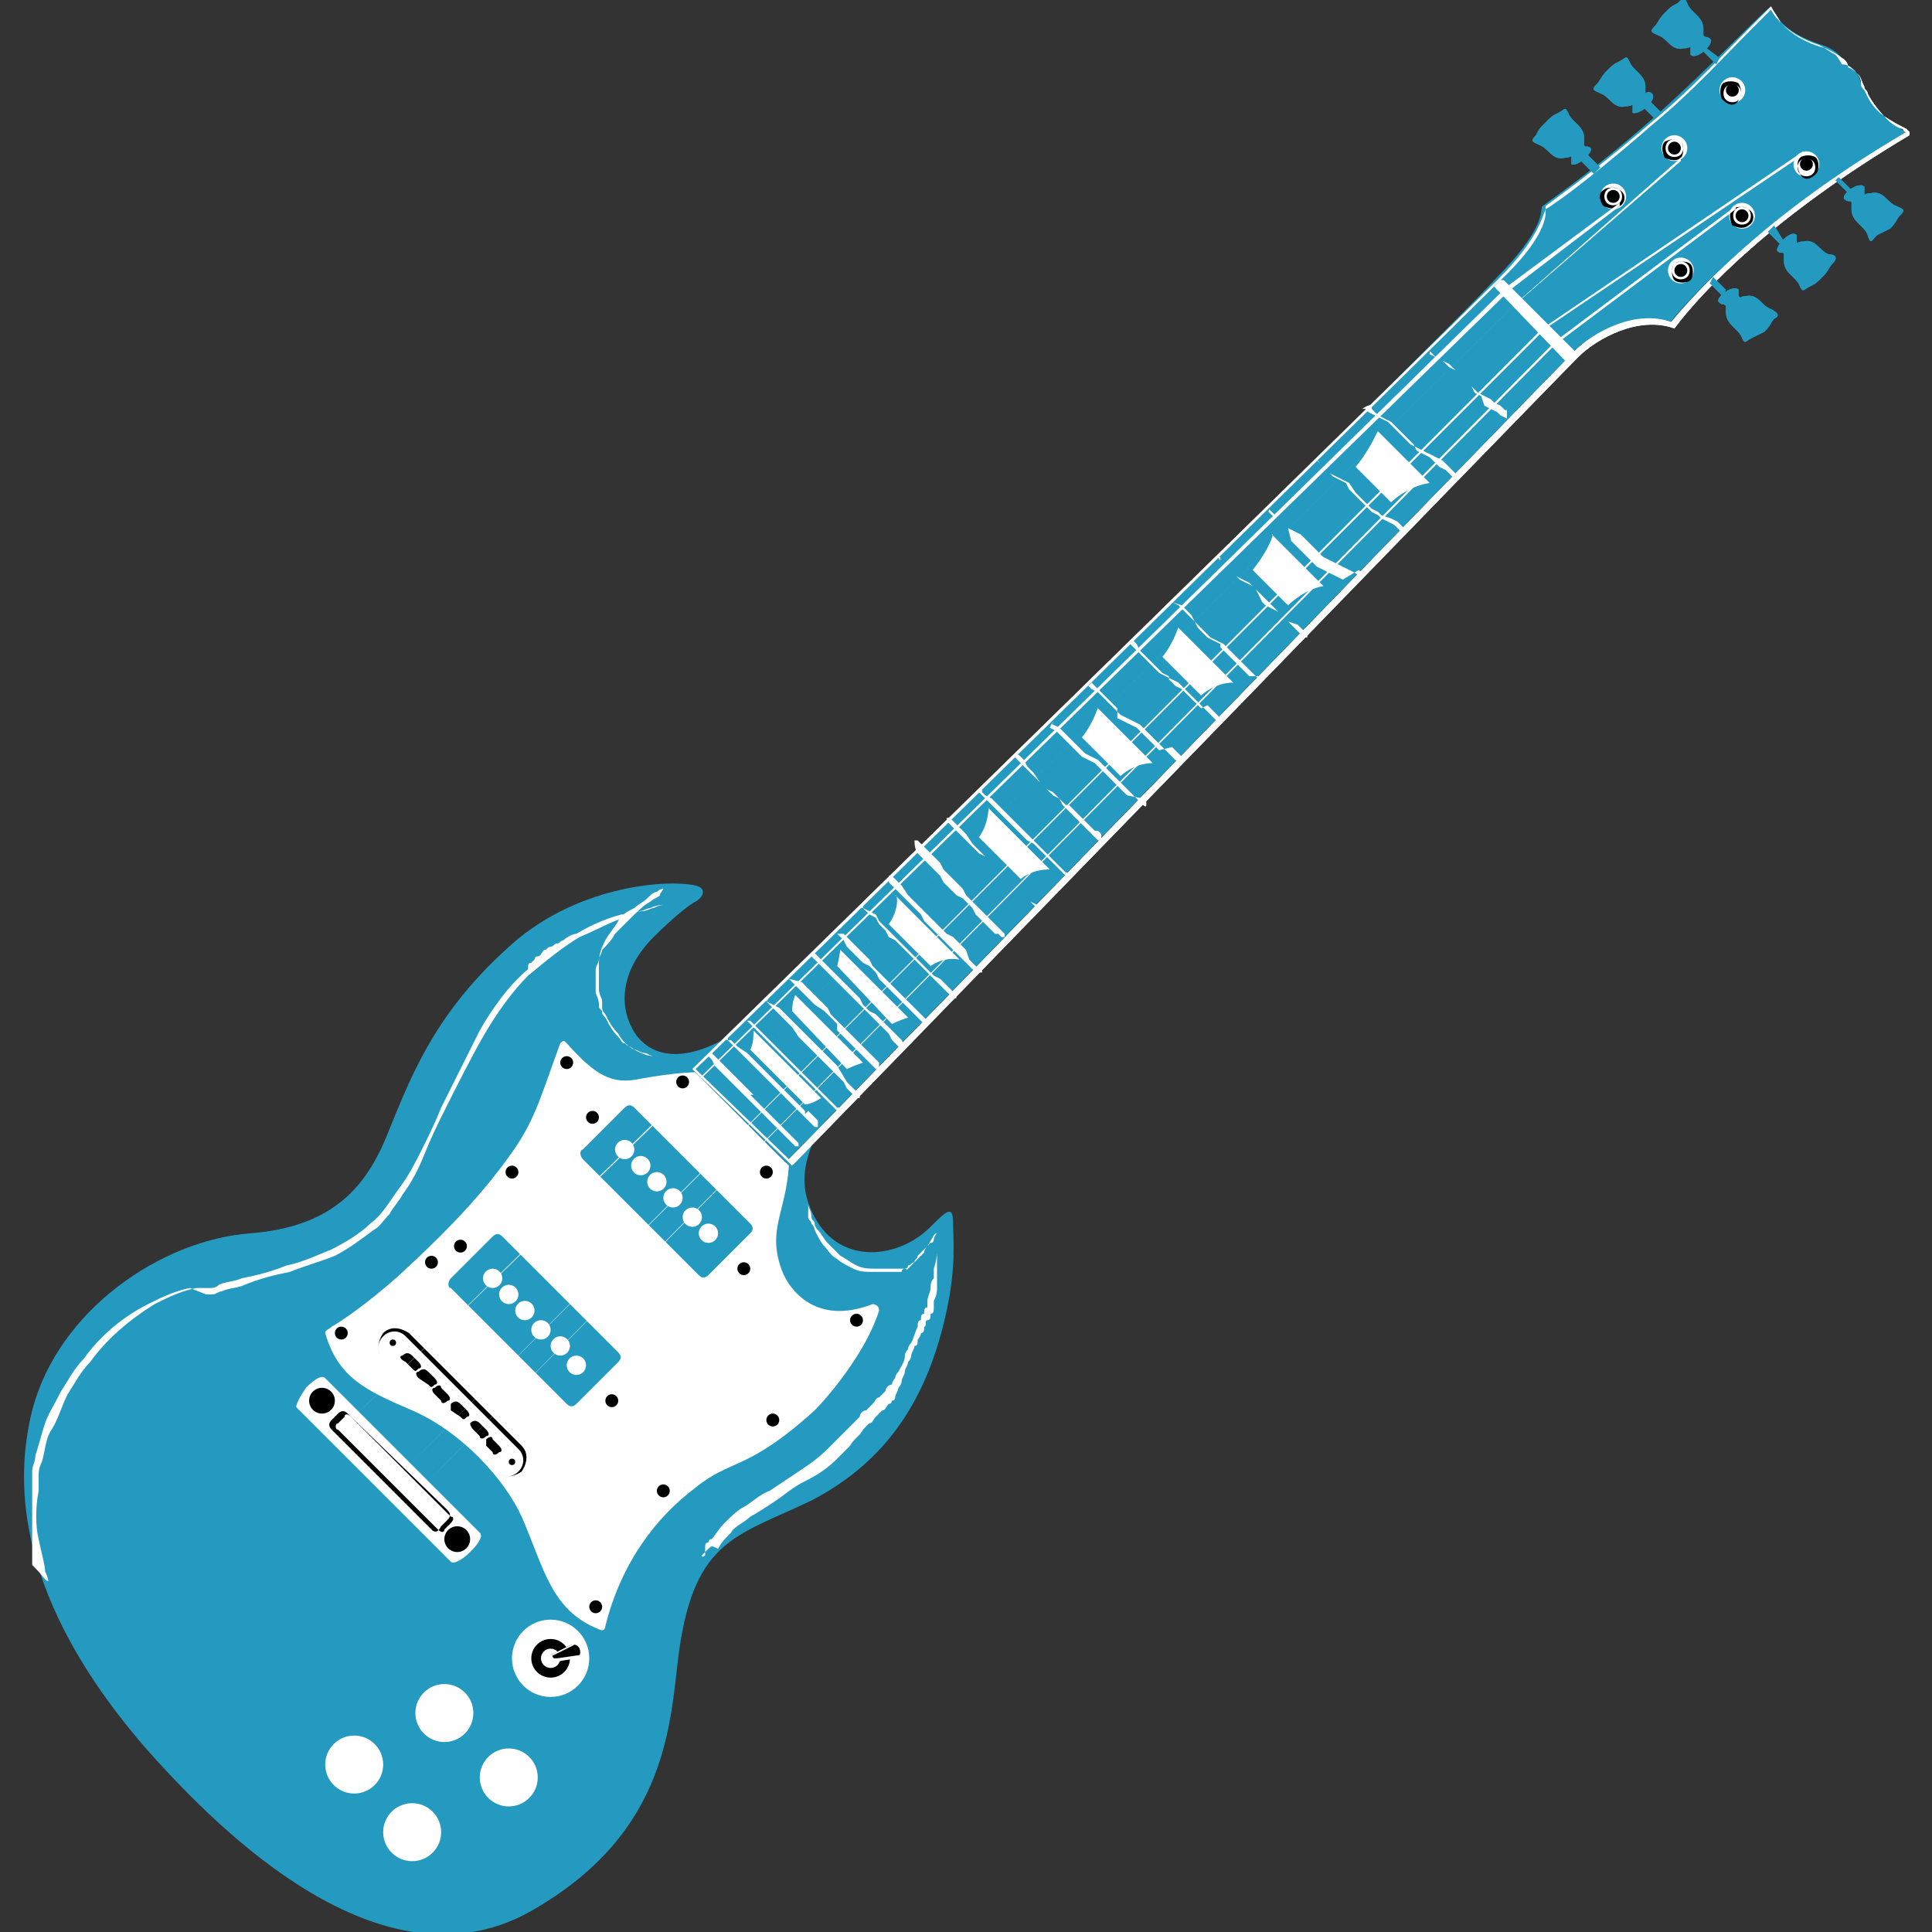 <svg enable-background="new 0 0 60 60" height="60" viewBox="0 0 60 60" width="60" xmlns="http://www.w3.org/2000/svg"><rect x="0" y="0" width="60" height="60" fill="#333333" stroke="none"/><path d="m22.6 32.2s-1.8 1.2-2.8 0c-.6-.8-.6-2 .5-3.1.6-.6 1.1-1 1.3-1.1s.4-.4 0-.5c-.9-.2-3.8 0-5.9 2-2.3 2.1-3 4.1-3.7 5.8s-1.8 2.8-4.2 3c-2.8.2-6 2.4-6.8 5.5-1 4 1.1 7.8 3.8 10.8 2 2.2 7 7.3 11.6 4.8 4.5-2.5 4.4-6.1 4.7-8.2.5-3.4 1.8-3.5 4.1-4.6 2.3-1.2 3.6-3.1 4.2-5.9.3-1.4.2-2.2.2-2.7 0-.6-.2-.4-.7.1-1 1-2.8 1.2-3.6-.3-.6-1.1-.2-1.9 0-2.5z" fill="#249ac1"/><path d="m10.1 41.4c.4 1.4 1.3 1.8 2.7 2.4 1.6.7 2.9 2.2 3.4 3.3.7 1.6.9 2.9 2.4 3.5.2.1.2-.1.2-.1.5-2 1.6-3.4 2.8-4.3 1.1-.9 1.6-.5 3.7-2.4.4-.4 1.6-1.8 2-3.1 0-.2-.2-.2-.2-.2-1.8.7-2.6-.5-2.8-1-.5-1.3.1-1.8.2-3.3-1.3-1.3-2.9-2.9-2.9-2.9s-.6 0-1.7.2c-.9.2-1.4-.1-2.3-1.1-.1-.1-.1-.1-.2 0-.7 1.9-.8 2.5-1.8 3.8-.9 1.2-2 2.3-3.2 3.4-1 .9-1.9 1.5-2.1 1.6-.1.1-.2.1-.2.2zm19-3.1c-.1.1-.1.2-.1.2s0 .1-.1.1c0 0-.1.1-.1.1s-.1.1-.1.2c-.1.1-.1.1-.2.2s-.1.1-.2.2c0 0 0 0-.1.1s0 0-.1 0c0 0-.1 0-.1.1h-.1s0 0-.1 0c0 0 0 0-.1 0h-.1-.1-.1c-.1 0-.2 0-.3 0-.2 0-.4 0-.6-.1s-.4-.2-.5-.3c-.2-.1-.3-.3-.4-.4s-.2-.3-.3-.5c0-.1-.1-.2-.1-.2 0-.1-.1-.1-.1-.2v-.1-.1c0-.1 0-.1 0-.2s0-.1 0-.2v-.1s0 0 0-.1 0 0 0 0v-.1-.1s0 0 0 .1v.1s0 0 0 .1v.1.2c0 .1.1.2.1.4 0 .1.1.1.1.2s.1.2.1.2c.1.1.2.3.3.4l.4.4c.2.1.3.2.5.3s.4.1.6.1h.5.1.1.1.1s.1 0 .1-.1c.1 0 .1-.1.2-.1 0-.1.1-.1.1-.2 0 0 .1-.1.1-.1s.1-.1.1-.1.1-.1.1-.1c.2-.3.2-.4.3-.4zm-7.3 10s0 0 .1-.1c0 0 0 0 0-.1 0 0 0 0 0-.1 0 0 0-.1.1-.1 0 0 0-.1.1-.1.1-.1.2-.3.4-.5s.4-.4.6-.5.5-.4.8-.5c.3-.2.6-.4.9-.6s.6-.4.9-.7l.4-.4c.1-.1.3-.3.4-.4l.1-.1.1-.1c0-.1.1-.2.2-.2l.1-.1.1-.1c.1-.1.1-.2.2-.2 0 0 .1-.1.1-.1s.1-.1.1-.1c0-.1.1-.2.2-.2 0-.1.1-.2.1-.2 0-.1.1-.2.1-.2.1-.2.2-.3.2-.5 0-.1.1-.2.1-.2 0-.1.1-.2.1-.2.1-.2.1-.3.2-.5 0-.1 0-.2.1-.2 0-.1 0-.2.1-.2 0-.1 0-.2.1-.2 0-.1 0-.1 0-.2s.1-.3.1-.4 0-.2.1-.3c0-.1 0-.2 0-.3.1-.3.1-.5.1-.5s0 0 0 .1v.4.3.3c0 .1 0 .2-.1.4v.2c0 .1 0 .2-.1.2 0 .1 0 .2-.1.2s0 .2-.1.2c0 .1 0 .2-.1.2 0 .1-.1.2-.1.2 0 .1 0 .2-.1.2 0 .1-.1.2-.1.3s-.1.2-.1.2c0 .1-.1.2-.1.3s-.1.2-.1.3-.1.2-.1.2c0 .1-.1.2-.1.3 0 0 0 .1-.1.1 0 0 0 .1-.1.1-.1.1-.1.2-.2.2l-.1.1-.1.1c-.1.1-.1.2-.2.2l-.1.1-.1.1c-.1.2-.3.3-.4.5-.1.1-.3.3-.4.4-.3.3-.6.5-1 .7s-.6.4-.9.6-.6.4-.8.5c-.2.2-.5.3-.6.5-.2.2-.3.3-.4.5-.2-.1-.2-.1-.3 0 0 0 0 0-.1.1v.1s-.1.1-.1 0zm-1.3-20.5c-.1.1-.2.1-.3.2-.2.1-.4.3-.7.6-.1.1-.3.3-.4.4-.1.2-.3.4-.4.5 0 .1-.1.2-.1.3s-.1.2-.1.3v.7c0 .1.1.2.1.4 0 .1 0 .1.1.2 0 .1 0 .1.1.2.1.2.2.4.4.6.1.1.1.2.2.2.1.1.2.1.3.2.1 0 .2.1.3.1s.2.1.3.1c.2.1.3.1.5.1h.4.1.1.1s0 0-.1 0h-.1s-.1 0-.1 0c-.1 0-.2 0-.4 0s-.3 0-.5-.1c-.2 0-.4-.1-.6-.2s-.4-.3-.5-.5c-.2-.2-.3-.4-.4-.6 0 0-.1-.1-.1-.2v-.1s0 0 0-.1-.1-.2-.1-.4c0-.3 0-.5 0-.8s.1-.5.2-.7.3-.4.4-.6.3-.3.5-.4c.1-.1.3-.2.4-.3s.2-.2.3-.2c.1-.1.2-.1.2-.1-.1.2-.1.1-.1.2zm-19 21.3s0-.1-.1-.3c0-.2-.1-.5-.2-1-.1-.4-.1-1 0-1.5 0-.1 0-.2 0-.2 0-.1 0-.2 0-.2 0-.2 0-.3.1-.5.1-.3.1-.7.3-1s.3-.7.5-1.1c.2-.3.4-.7.7-1 .5-.7 1.2-1.3 2-1.8.4-.2.8-.4 1.3-.5h.2.2c.1 0 .2 0 .3-.1.2-.1.5-.1.7-.2.5-.1.9-.2 1.4-.4.5-.1.9-.3 1.4-.5.4-.2.9-.5 1.2-.8.4-.3.6-.7.9-1.1s.5-.8.7-1.2.4-.8.6-1.3l1.2-2.4c.4-.7.9-1.4 1.5-1.9v-.1s0-.1.1-.1c0 0 0 0 .1-.1 0 0 0-.1.1-.1s.1-.1.2-.2c.1 0 .1-.1.2-.1s.1-.1.2-.1.1-.1.2-.1c.1-.1.3-.2.4-.2.5-.3 1-.5 1.4-.6.2 0 .4-.1.5-.1.2 0 .3-.1.4-.1.2-.1.4-.1.4-.1s-.1 0-.3.1c-.1 0-.2.1-.4.1s-.4.1-.5.2c-.4.1-.9.4-1.4.6-.5.3-1 .7-1.6 1.2-.5.5-1 1.2-1.4 1.9s-.8 1.5-1.2 2.3c-.2.4-.4.8-.6 1.3s-.4.9-.7 1.3c-.1.2-.3.4-.4.6-.2.2-.3.4-.5.5-.4.3-.8.6-1.2.8-.5.2-.9.3-1.4.5-.5.1-.9.2-1.4.4-.2.1-.5.1-.7.2-.1 0-.2.1-.3.1h-.2l-.5-.2c-.5.1-.9.3-1.3.5-.8.4-1.5 1-2 1.7-.3.3-.5.7-.7 1-.2.4-.4.7-.5 1s-.2.7-.3 1c0 .2-.1.3-.1.5v.2.2 1.5.3.3.2.1.1c.4.4.4.5.5.5z" fill="#fff"/><path d="m14 39.7 1.3-1.3c.1-.1.2-.1.3 0l3.6 3.6c.1.1.1.2 0 .3l-1.3 1.3c-.1.1-.2.1-.3 0l-3.6-3.6c-.1 0-.1-.2 0-.3zm0 0 1.3-1.3c.1-.1.2-.1.3 0l3.6 3.6c.1.1.1.2 0 .3l-1.3 1.3c-.1.1-.2.1-.3 0l-3.6-3.6c-.1 0-.1-.2 0-.3zm0 0 1.3-1.3c.1-.1.2-.1.3 0l3.6 3.6c.1.1.1.2 0 .3l-1.3 1.3c-.1.1-.2.1-.3 0l-3.6-3.6c-.1 0-.1-.2 0-.3zm0 0 1.3-1.3c.1-.1.2-.1.3 0l3.6 3.6c.1.1.1.2 0 .3l-1.3 1.3c-.1.1-.2.1-.3 0l-3.6-3.6c-.1 0-.1-.2 0-.3z" fill="#249ac1"/><g fill="#fff"><circle cx="15.3" cy="39.7" r=".3"/><circle cx="15.8" cy="40.2" r=".3"/><circle cx="16.3" cy="40.7" r=".3"/><circle cx="16.8" cy="41.3" r=".3"/><circle cx="17.4" cy="41.8" r=".3"/><circle cx="17.9" cy="42.4" r=".3"/></g><path d="m18.1 35.7 1.3-1.3c.1-.1.2-.1.3 0l3.6 3.6c.1.1.1.2 0 .3l-1.3 1.3c-.1.1-.2.1-.3 0l-3.6-3.6c-.1-.1-.1-.3 0-.3zm0 0 1.3-1.3c.1-.1.2-.1.3 0l3.6 3.6c.1.1.1.2 0 .3l-1.3 1.3c-.1.1-.2.1-.3 0l-3.6-3.6c-.1-.1-.1-.3 0-.3zm0 0 1.3-1.3c.1-.1.2-.1.3 0l3.6 3.6c.1.1.1.2 0 .3l-1.3 1.3c-.1.1-.2.1-.3 0l-3.6-3.6c-.1-.1-.1-.3 0-.3zm0 0 1.3-1.3c.1-.1.2-.1.3 0l3.6 3.6c.1.1.1.2 0 .3l-1.3 1.3c-.1.1-.2.1-.3 0l-3.6-3.6c-.1-.1-.1-.3 0-.3z" fill="#249ac1"/><g fill="#fff"><circle cx="19.4" cy="35.7" r=".3"/><circle cx="19.9" cy="36.2" r=".3"/><circle cx="20.4" cy="36.7" r=".3"/><circle cx="20.9" cy="37.2" r=".3"/><circle cx="21.5" cy="37.8" r=".3"/><circle cx="22" cy="38.3" r=".3"/><path d="m9.5 43.1c.3-.3.5-.4.6-.3l4.8 4.8c.1.1 0 .3-.3.6-.2.2-.5.4-.6.3l-4.8-4.8c0-.1.1-.3.3-.6z"/></g><path d="m15.4 45.7-3.5-3.5c-.2-.2-.2-.5 0-.8.2-.2.5-.2.8 0l3.5 3.5c.2.2.2.5 0 .8-.3.2-.6.2-.8 0zm-2.8-4.2c-.2-.2-.5-.2-.7 0s-.2.5 0 .7l3.5 3.5c.2.2.5.2.7 0s.2-.5 0-.7c0 0-3.5-3.5-3.5-3.5z"/><g fill="#fff"><circle cx="11" cy="54.8" r=".9"/><circle cx="13.8" cy="53.2" r=".9"/><circle cx="15.8" cy="55.2" r=".9"/><circle cx="12.8" cy="56.9" r=".9"/><circle cx="17.1" cy="51.5" r="1.2"/></g><circle cx="17.1" cy="51.5" r=".6"/><circle cx="17.1" cy="51.5" fill="#fff" r=".3"/><path d="m17.1 51.4.6-.3s.2-.1.3.1c.1.3-.2.3-.2.3l-.6.1h-.1c-.1-.1 0-.2 0-.2z"/><path d="m17 51.6c-.1-.1 0-.2.1-.2l.6-.3s.2-.1.3 0c0 0 0 .1.1.1v.2c-.1.1-.2.1-.2.1l-.6.1c-.1 0-.2.1-.3 0zm1-.5c-.1-.1-.2 0-.2 0l-.6.3s-.1 0 0 .1h.1l.7-.1s.1 0 .2-.1c-.2 0-.2-.1-.2-.2z" fill="#fff"/><path d="m12.5 42.1c.1-.1.2-.1.3 0l.2.2c.1.1.1.2 0 .2-.1.1-.1.1-.2 0l-.2-.2c-.2-.1-.2-.2-.1-.2zm.5.5c.1-.1.2-.1.3 0l.2.2c.1.1.1.2 0 .2-.1.1-.1.1-.2 0l-.3-.2c-.1-.1-.1-.2 0-.2zm.5.5c.1-.1.2-.1.2 0l.2.2c.1.1.1.2 0 .2-.1.1-.2.1-.2 0l-.2-.2c-.1-.1-.1-.2 0-.2zm.5.5c.1-.1.2-.1.3 0l.2.2c.1.1.1.2 0 .2-.1.1-.1.1-.2 0l-.3-.2s0-.1 0-.2zm.6.6c.1-.1.2-.1.3 0l.2.2c.1.1.1.2 0 .2-.1.1-.2.1-.2 0l-.2-.2c-.1-.1-.1-.2-.1-.2zm.5.5c.1-.1.2-.1.2 0l.2.2c.1.1.1.2 0 .2-.1.1-.2.1-.2 0l-.2-.2s0-.1 0-.2z"/><circle cx="12.2" cy="41.7" r=".1"/><circle cx="15.9" cy="45.4" r=".1"/><path d="m13.4 47.5-3.1-3.1c-.1-.1-.1-.2 0-.3l.2-.2c.1-.1.2-.1.3 0l3.1 3c.1.1.1.2 0 .3l-.2.2c-.1.2-.2.2-.3.1zm-2.5-3.5c-.1-.1-.2-.1-.2 0l-.2.2c-.1 0-.1.2 0 .2l3.1 3.1c.1.1.2.1.2 0l.2-.2c.1-.1.1-.2 0-.2z"/><circle cx="10" cy="43.5" r=".4"/><circle cx="14.2" cy="47.8" r=".4"/><path d="m21.5 33.2 2.9 2.9s23.9-24.6 24.4-25.1c.5-.6 1.9-1.3 3-.9 1.2-1.5 3.6-3.7 7.4-6 0 0-.4-.2-.7-.5-.4-.4-.5-.7-.7-1-.1-.5-.5-.6-.5-.6s-.1-.4-.7-.6-1.3-.5-1.6-1.2c-.1 0-2 2-3.7 3.5s-3 2.4-3.4 2.7c-.1.1.2.6-1.5 2.3-1.6 1.8-24.9 24.5-24.9 24.5z"/><path d="m21.5 33.2c.3-.3 23.3-22.8 25-24.5 1.3-1.3 1.4-2 1.5-2.2 0-.1 0-.1 0-.1.4-.3 1.8-1.3 3.4-2.7 1.1-.9 2.2-2.1 2.9-2.8.5-.5.7-.7.7-.7.1.2.2.3.3.5.4.4.9.6 1.2.7.2.1.3.2.5.3.1.1.2.3.2.3.1 0 .2 0 .4.2.1.1.2.2.2.4 0 .1 0 .1.1.2.1.2.2.5.6.8.3.2.5.3.7.4.1.1.1.1.1.1s0 0 0 .1c-4.2 2.5-6.4 4.8-7.3 6-1.1-.4-2.4.3-3 .9s-24.2 24.9-24.4 25.1zm33.5-32.9c-.1.1-.4.4-.7.7-.7.7-1.8 1.9-2.9 2.8-1.6 1.4-2.9 2.4-3.4 2.7v.1c0 .2-.1.9-1.5 2.2-1.6 1.6-23.9 23.5-24.9 24.4l2.9 2.8c1-1 23.8-24.5 24.4-25.1s1.9-1.3 3-.9c1-1.2 3.2-3.5 7.3-5.9 0 0-.1 0-.1-.1-.1 0-.3-.1-.5-.3-.3-.3-.5-.6-.6-.8 0-.1-.1-.1-.1-.2-.1-.2-.1-.3-.2-.4-.2-.2-.3-.2-.3-.2s0-.2-.2-.3c-.1-.1-.3-.2-.5-.3-.4-.1-.9-.3-1.3-.7-.2-.2-.3-.3-.4-.5z" fill="#fff"/><path d="m55.2 7.8c.1.1.2 0 .2.1v.2c0 .4.4.5.5.8.1.2.1.1.3 0s.2-.1.4-.3.2-.3.3-.4c.2-.2.1-.3-.1-.3-.3-.1-.4-.5-.8-.4-.2 0-.2.1-.2 0 0 0 0-.1 0-.2-.2-.2-.7.4-.6.5zm-.3-.6.4.4.1-.1-.3-.5zm-1.5 2.2c.1.1.1 0 .2.1v.2c0 .4.4.5.5.8.1.2.1.1.3 0s.2-.1.4-.2c.2-.2.2-.3.3-.4.2-.1.1-.2-.1-.3-.3-.1-.4-.5-.8-.4-.2 0-.1.1-.2 0 0 0 0-.1 0-.2-.2-.2-.8.3-.6.4zm-.3-.6.4.4.1-.2-.4-.4zm4.2-2.6c.1.1.2 0 .2.1v.2c0 .4.4.5.5.8s.1.2.3 0c.2-.1.2-.1.4-.2.2-.2.2-.3.3-.4.2-.2.1-.2-.1-.3-.3-.1-.4-.5-.8-.4-.2 0-.2.1-.2 0 0 0 0-.1 0-.2-.2-.2-.8.3-.6.4zm-.3-.6.4.4.1-.1-.4-.4zm-5.7-2.7c-.1-.1-.2 0-.2 0s0-.1 0-.2c0-.4-.4-.5-.5-.8-.1-.2-.1-.1-.3 0s-.2.1-.4.3-.2.3-.3.4c-.2.2-.1.2.1.3.3.1.4.5.8.4.2 0 .2-.1.2 0v.2c.2.1.8-.4.6-.6zm.3.6-.4-.4-.2.2.4.4zm1.5-2.3c-.1-.1-.1 0-.2-.1 0 0 0-.1 0-.2 0-.4-.4-.5-.5-.8-.1-.2-.1-.2-.3 0-.2.1-.2.1-.4.3s-.2.3-.3.4c-.2.2-.1.2.1.3.3.1.4.5.8.4.2 0 .2-.1.2 0v.2c.2.2.8-.4.6-.5zm.3.6-.4-.3-.1.1.4.4zm-4 2.8c-.1-.1-.2 0-.2-.1 0 0 0-.1 0-.2 0-.4-.4-.5-.5-.8-.1-.2-.1-.1-.3 0s-.2.1-.4.3-.2.2-.3.4c-.2.2-.1.2.1.3.3.1.4.5.8.4.2 0 .2-.1.2 0v.2c.2.1.7-.4.6-.5zm.3.6-.4-.4-.2.2.4.4zm-28.2 28 2.9 2.9s23.9-24.6 24.4-25.1c.5-.6 1.9-1.3 3-.9 1.2-1.5 3.6-3.7 7.4-6 0 0-.4-.2-.7-.5-.4-.4-.5-.7-.7-1-.1-.5-.5-.6-.5-.6s-.1-.4-.7-.6-1.3-.5-1.6-1.2c-.1 0-2 2-3.7 3.5s-3 2.4-3.4 2.7c-.1.1.2.6-1.5 2.3-1.6 1.8-24.9 24.5-24.9 24.5z" fill="#249ac1"/><path d="m21.5 33.2c.3-.3 23.3-22.8 25-24.5 1.3-1.3 1.4-2 1.5-2.2 0-.1 0-.1 0-.1.4-.3 1.8-1.3 3.4-2.7 1.1-.9 2.2-2.1 2.9-2.8.5-.5.7-.7.7-.7.1.2.2.3.3.5.4.4.9.6 1.2.7.2.1.3.2.5.3.1.1.2.3.2.3.1 0 .2 0 .4.2.1.1.2.2.2.4 0 .1 0 .1.1.2.1.2.2.5.6.8.3.2.5.3.7.4.1.1.1.1.1.1s0 0 0 .1c-4.2 2.5-6.4 4.8-7.3 6-1.1-.4-2.4.3-3 .9s-24.2 24.9-24.4 25.1zm33.5-32.9c-.1.1-.4.4-.7.7-.7.7-1.8 1.9-2.9 2.8-1.6 1.4-2.9 2.4-3.4 2.7v.1c0 .2-.1.9-1.5 2.2-1.6 1.6-23.9 23.5-24.9 24.4l2.9 2.8c1-1 23.8-24.5 24.4-25.1s1.9-1.3 3-.9c1-1.2 3.2-3.5 7.3-5.9 0 0-.1 0-.1-.1-.1 0-.3-.1-.5-.3-.3-.3-.5-.6-.6-.8 0-.1-.1-.1-.1-.2-.1-.2-.1-.3-.2-.4-.2-.2-.3-.2-.3-.2s0-.2-.2-.3c-.1-.1-.3-.2-.5-.3-.4-.1-.9-.3-1.3-.7-.2-.2-.3-.3-.4-.5z" fill="#fff"/><path d="m55.2 7.8c.1.1.2 0 .2.1v.2c0 .4.4.5.5.8.1.2.1.1.3 0s.2-.1.4-.3.2-.3.3-.4c.2-.2.1-.3-.1-.3-.3-.1-.4-.5-.8-.4-.2 0-.2.1-.2 0 0 0 0-.1 0-.2-.2-.2-.7.4-.6.5zm-.3-.6.4.4.1-.1-.3-.5zm-1.5 2.2c.1.1.1 0 .2.1v.2c0 .4.4.5.5.8.1.2.1.1.3 0s.2-.1.4-.2c.2-.2.2-.3.3-.4.2-.1.1-.2-.1-.3-.3-.1-.4-.5-.8-.4-.2 0-.1.1-.2 0 0 0 0-.1 0-.2-.2-.2-.8.3-.6.4zm-.3-.6.4.4.1-.2-.4-.4zm4.2-2.6c.1.1.2 0 .2.1v.2c0 .4.4.5.5.8s.1.2.3 0c.2-.1.2-.1.4-.2.2-.2.2-.3.3-.4.2-.2.1-.2-.1-.3-.3-.1-.4-.5-.8-.4-.2 0-.2.1-.2 0 0 0 0-.1 0-.2-.2-.2-.8.3-.6.4zm-.3-.6.4.4.1-.1-.4-.4zm-5.7-2.7c-.1-.1-.2 0-.2 0s0-.1 0-.2c0-.4-.4-.5-.5-.8-.1-.2-.1-.1-.3 0s-.2.1-.4.3-.2.3-.3.4c-.2.2-.1.2.1.3.3.1.4.5.8.4.2 0 .2-.1.2 0v.2c.2.1.8-.4.6-.6zm.3.6-.4-.4-.2.2.4.4zm1.5-2.3c-.1-.1-.1 0-.2-.1 0 0 0-.1 0-.2 0-.4-.4-.5-.5-.8-.1-.2-.1-.2-.3 0-.2.1-.2.1-.4.3s-.2.3-.3.4c-.2.2-.1.2.1.3.3.1.4.5.8.4.2 0 .2-.1.2 0v.2c.2.2.8-.4.6-.5zm.3.6-.4-.3-.1.1.4.4zm-4 2.8c-.1-.1-.2 0-.2-.1 0 0 0-.1 0-.2 0-.4-.4-.5-.5-.8-.1-.2-.1-.1-.3 0s-.2.1-.4.3-.2.2-.3.4c-.2.2-.1.2.1.3.3.1.4.5.8.4.2 0 .2-.1.2 0v.2c.2.1.7-.4.6-.5zm.3.6-.4-.4-.2.2.4.4z" fill="#249ac1"/><path d="m46.4 8.9.2-.2h.1l2.3 2.3v.1l-.2.2s0 0-.1 0zm-2 2 .2.2.2.1.1.1.1.1.2.1.2.2.2.2.1.1.1.1.1.1.2.1.2.1.1.1.2.1.1.1s.1.1.1 0v-.1.4l-.2-.1-.1-.1-.2-.1-.2-.1-.1-.3-.2-.1-.1-.2-.2-.2-.2-.2-.1-.1-.2-.2-.2-.1-.2-.1-.2-.1v-.1c0-.1 0-.1 0 0zm-1.8 1.8.2.2.2.1.2.1.2.2.3.3.2.2.1.2.2.1.2.1.1.1.2.2.2.1.1.1.1.1h.1v-.1l-.1-.1-.1-.1-.2-.2-.2-.1-.2-.1-.2-.1-.2-.1-.2-.1-.2-.2-.3-.3-.2-.2-.2-.1-.2-.1-.2-.1-.1-.1h-.1c.3-.2.3-.1.3 0zm-1.6 1.7.1.1.1.1.1.1.1.1.2.1.2.1.1.2.2.2.3.3.2.2.2.1.1.1.2.1.2.1.1.1.1.1h.1v-.1l-.1-.1-.1-.1-.2-.1-.3-.1-.1-.1-.2-.1-.2-.2-.3-.3-.2-.3-.2-.1-.2-.1-.2-.1-.1-.1-.1-.1-.1-.1-.1-.1.1-.1h-.1s0 .1.1.2zm-1.6 1.5.2.2.2.2.2.1.2.1.2.1.2.2.3.3.2.2.2.1.2.1.2.1.2.1.2.1.1.1h.1s0-.1 0-.1l-.1-.1-.5.3-.2-.1-.2-.1-.2-.1-.2-.1-.2-.2-.3-.3-.2-.2-.1-.1-.1-.4-.2-.1-.2-.2v-.1l-.1-.1c-.1-.1-.1-.1-.1 0-.1 0-.1 0 0 0zm-1.5 1.5.1.1.1.1.1.1.1.1.1.1.1.1.2.1.2.1.2.2.2.2.1.1.1.1.2.2.1.1.1.1.1.1.1.1.1.1.1.1.1.1.1.1h.1v-.1l-.1-.1-.1-.1-.1-.1-.3-.1-.1-.1-.1-.1-.1-.1-.2-.1-.2-.1-.1-.1-.2-.4-.2-.2-.2-.1-.2-.1-.1-.1-.1-.1-.1-.1-.1-.1-.1-.1c0-.1 0-.1 0-.1-.1 0-.1 0 0 .1zm-1.5 1.3.2.1.3.3.3.3.2.2.2.2.2.1.2.1.2.2.1.1.2.2.2.2.2.2.1.1.1.1s.1.1.1 0v-.1h-.4l-.1-.1-.2-.2-.2-.2-.2-.2-.2-.2v-.1l-.2-.1-.2-.1-.1-.1-.2-.2-.2-.4-.3-.3-.3-.1c.1-.1 0-.1 0 0zm-1.3 1.3.2.2.2.2.3.3.2.2.2.1.2.1.2.1.2.2.2.2.2.2.2.2.1.1.1.1.1.1.1.1h.1s0-.1 0-.1l-.1-.1-.1-.1-.1-.1-.1-.1-.2.1-.2-.2-.2-.2-.2-.2-.2-.1-.2-.2v-.1l-.2-.1-.2-.2-.3-.3-.2-.2-.1-.2-.1-.1h-.1zm-1.3 1.3.1.1.2.1.2.2.3.3.2.2.2.1.2.1.2.1.2.2.2.2.2.2.2.2.1.1.1.1.1.1.1.1h.1v-.1-.1l-.1-.1-.1-.1-.1-.1-.4.1-.2-.2-.1-.1-.2-.2-.2-.2-.2-.1-.2-.1-.2-.1v-.3l-.3-.3-.2-.2-.2-.2-.1-.1s0 0-.1.1c0-.1 0 0 0 0zm-1.1 1.2.2.1.3.3.3.3.2.2.2.1.2.1.2.2.2.2.2.2.2.2.2.2.2.2.1.1.1.1s.1.1.1 0v-.1l-.1-.1-.5-.1-.2-.2-.2-.2-.2-.2-.1-.1-.2-.2-.1-.1-.2-.1-.2-.1-.2-.2-.3-.3-.3-.3-.2-.1c.1-.2.1-.2.1-.1 0-.1-.1 0 0 0zm-1.2 1 .2.2.3.3.3.3.2.2.2.1.2.2.1.2.2.2.2.2.2.2.2.2.1.1.1.1.1.1h.1v-.1-.1l-.1-.1h-.1l-.1-.1-.1-.1-.2-.2-.2-.2-.2-.2h-.1l-.2-.2-.2-.1-.2-.2-.2-.2-.2-.3-.2-.2-.1-.2-.1-.1c-.1-.1-.2-.1-.2 0zm-1.1 1.1.2.2.2.2.3.3.2.2.2.2.2.2.2.2.2.1.2.2.2.2.1.1.1.1.1.1.1.1.1.1.1.1h.1v-.1h-.1l-.1-.1-.1-.1-.1-.1-.1-.1-.1-.1-.1-.1-.2-.2-.2-.2-.1-.1-.2-.2-.2-.2-.2-.2-.2-.2-.2-.2-.2-.2-.2-.1-.1-.1c0-.1 0-.1-.1 0 0-.1 0 0 0 0zm-.9 1 .2.2.2.2.3.3.2.2.2.1.2.2.2.2.2.2.2.2.2.2.1.1.1.1.1.1.1.1.1.1.1.1h.1v-.1h-.1l-.2-.1-.1-.1-.1-.1-.1-.1-.1-.1-.1-.1-.2-.2-.2-.2-.1-.1-.2-.2-.2-.2-.2-.2-.2-.2-.2-.3-.2-.2-.2-.2-.1-.1h-.1c0 .1 0 .1.1.2zm-1 .9.2.2.3.3.2.2.1.2.2.2.2.2.2.1.1.1.2.2.1.2.2.2.1.1.1.1.1.1.1.1h.1l.1.1h.1v-.1l-.1-.1-.1-.1-.1-.1-.1-.1-.1-.1-.1-.1-.2-.2-.2-.2-.2-.2-.1-.2-.2-.2-.2-.2-.2-.2-.1-.2-.2-.2-.2-.2-.2-.2-.1-.1h-.1c0 .3.1.4.1.4zm-.9.9.1.1.1.1.2.2.2.2.2.2.2.2.1.2.2.2.2.2.2.2.2.2.2.2.1.1.1.1.1.1.1.1.1.1.1.1h.1.1v-.1h-.1l-.1-.1-.1-.1-.1-.1-.1-.3-.1-.1-.1-.1-.2-.2-.2-.1-.2-.2-.2-.2-.2-.2-.2-.2-.2-.2-.2-.2-.2-.3-.2-.2-.1-.1h-.1zm-.8.8.1.1.1.1.2.1.1.2.2.2.1.2.2.1.2.2.2.2.2.2.2.2.2.2.1.1.1.1.1.1.1.1.1.1.1.1.1.1.1.1h.1v-.1l-.1-.1-.1-.1-.1-.1-.1-.1-.1-.1-.2-.1-.1-.1-.1-.1-.1-.1-.2-.2-.2-.2-.2-.2-.1-.1-.2-.2-.1-.1-.2-.2-.2-.2-.1-.2-.2-.1-.2-.1c0-.1 0-.1 0-.1-.1 0-.1.1 0 .1zm-.8.8.2.2.1.2.1.1.2.2.2.2.2.1.2.2.1.2.2.2.2.2.2.2.2.2.1.1.1.1.1.1.1.1.1.1.1.1h.1v-.1l-.1-.1-.1-.1-.1-.1-.1-.1-.1-.1-.1-.1-.1-.1-.2-.2-.2-.2-.2-.2-.2-.2-.2-.2-.1-.2-.2-.2-.2-.2-.2-.2-.2-.2h-.2c0-.1 0-.1 0 0 0-.1 0 0 0 0zm-.8.7.2.2.3.3.3.3.2.2.2.2.2.2.2.2.2.2.2.2.2.2.2.2.1.2.1.1.1.1.1.1h.1v-.1l-.1-.2-.1-.1-.1-.1-.1-.1-.1-.1-.2-.2-.2-.2-.2-.1-.2-.2-.1-.2-.2-.2-.2-.2-.2-.2-.3-.3-.3-.3-.2-.2h-.1zm-.7.7.2.2.3.3.3.3.3.2.2.2.2.2v.2l.2.2.2.2.2.2.2.2.1.1.1.1.1.1.1.1h.1s0-.1 0-.1v-.1l-.1-.1-.1-.1-.1-.1-.1-.1-.2-.2-.2-.2-.2-.2-.2-.2-.1-.1-.2-.2-.1-.2-.2-.2-.3-.3-.3-.3-.4-.1c0-.1 0-.1 0-.1-.1 0 0 .1 0 .1zm-.7.7.2.2.3.3.3.3.2.3.2.2.2.2.2.2.2.2.2.2.2.2.2.2.1.2.1.1.1.1.1.1h.1v-.1l-.1-.1-.1-.1-.1-.1-.1-.1-.3-.5-.2-.2-.2-.2-.2-.2-.2-.2-.2-.2-.2-.2-.3-.3-.3-.3-.4-.2c.1-.1 0-.1 0 0 0-.1 0 0 0 0zm-.6.6.1.1.1.1.3.3.3.3.2.2.2.2.2.2.2.2.2.2.2.2.2.2.1.1.1.1.1.1.1.1.1.1.1.1h.1v-.1h-.1l-.1-.1-.1-.1-.1-.1-.1-.1-.1-.1-.1-.1-.2-.2-.2-.2-.2-.2-.2-.2-.2-.2-.2-.2-.2-.2-.3-.3-.2-.2-.2-.2h-.1c0-.1 0-.1 0 0-.1 0-.1 0 0 0zm-.6.6.2.2.2.2.3.3.2.2.2.2.2.2.2.2.2.2.2.2.2.2.1.1.1.1.1.1.1.1.1.1.1.1h.1s0-.1 0-.1v-.1l-.1-.1-.1-.1-.1-.1-.1.1v-.1l-.1-.1-.2-.2-.2-.2-.2-.2-.2-.2-.2-.2-.2-.2-.2-.2-.3-.3-.3-.2-.2-.2h-.1c0-.1 0-.1 0-.1-.1 0-.1.1 0 .1zm-.6.5.1.1.1.2.2.2.3.3.2.2.2.2.2.2.2.2.2.2.2.2.2.2.1.1.1.1.1.1.1.1.1.1.1.1h.1v-.1l-.1-.1-.1-.1-.1-.1-.1-.1-.1-.1-.1-.1-.1-.1-.2-.2-.2-.2-.2-.2-.2-.2h.1l-.2-.2-.2-.2-.3-.3-.3-.3-.2-.2-.1-.1s0 0-.1.1zm20.1-18.3 1.1 1.1s.5-.5 1.2-.6l-1.6-1.6c0-.1-.2.5-.7 1.1zm-3.2 3.2 1.1 1.1s.5-.5 1.1-.6l-1.6-1.6c.1-.1-.1.5-.6 1.1zm-2.8 2.7 1.2 1.2s.4-.4 1-.4l-1.7-1.7c0-.1-.1.4-.5.9zm-2.5 2.5 1.2 1.2s.4-.4 1-.4l-1.7-1.7c0-.1-.1.4-.5.9zm-3.2 3.1 1.3 1.3s.3-.3.9-.3l-1.9-1.9s0 .5-.3.9zm-2.8 2.7 1.3 1.3s.4-.3.9-.2l-2-2c.1 0 .1.5-.2.9zm-1.6 1.3 1.7 1.8s.2-.1.5-.2l-2.1-2.1c0-.1 0 .1-.1.5zm-1.4 1.4 1.7 1.8s.2-.1.5-.2l-2.1-2.1s-.1.2-.1.5zm-1.3 1.2 1.7 1.7s.2 0 .5-.2l-2.1-2.1c0 .2 0 .4-.1.6z" fill="#fff"/><circle cx="50.1" cy="6.1" fill="#fff" r=".4"/><path d="m49.8 6.4c-.1-.1-.2-.4 0-.5.1-.1.4-.1.5 0 .2.1.2.4 0 .5-.1.1-.3.1-.5 0zm.5-.5c-.1-.1-.3-.1-.4 0s-.1.3 0 .4.3.1.4 0 .1-.3 0-.4z"/><circle cx="50.1" cy="6.1" r=".2"/><circle cx="52" cy="4.6" fill="#fff" r=".4"/><path d="m51.7 4.9c-.1-.2-.1-.4 0-.5.2-.1.4-.1.5 0s.1.4 0 .5-.3.1-.5 0zm.5-.5c-.1-.1-.3-.1-.4 0s-.1.3 0 .4.3.1.4 0 .1-.3 0-.4z"/><circle cx="52" cy="4.6" r=".2"/><circle cx="53.8" cy="2.8" fill="#fff" r=".4"/><path d="m53.5 3.1c-.1-.1-.1-.4 0-.5s.4-.1.5 0c.1.2.1.4 0 .5-.1.2-.3.2-.5 0zm.5-.4c-.1-.1-.3-.1-.4 0s-.1.3 0 .4.3.1.4 0 .1-.3 0-.4z"/><circle cx="53.8" cy="2.8" r=".2"/><circle cx="56.1" cy="5.1" fill="#fff" r=".4"/><path d="m55.9 5.4c-.1-.2-.1-.4 0-.5s.4-.1.5 0 .1.4 0 .5c-.2.2-.4.2-.5 0zm.4-.4c-.1-.1-.3-.1-.4 0s-.1.3 0 .4.3.1.4 0 .1-.3 0-.4z"/><circle cx="56.1" cy="5.1" r=".2"/><circle cx="54.1" cy="6.7" fill="#fff" r=".4"/><path d="m53.8 7c-.1-.2-.1-.4 0-.5s.4-.1.5 0c.2.1.2.4 0 .5-.1.1-.3.1-.5 0zm.5-.5c-.1-.1-.3-.1-.4 0s-.1.3 0 .4.3.1.4 0 .1-.3 0-.4z"/><circle cx="54.1" cy="6.7" r=".2"/><circle cx="52.2" cy="8.4" fill="#fff" r=".4"/><path d="m52 8.7c-.1-.1-.1-.4 0-.5s.4-.1.5 0 .1.4 0 .5-.4.1-.5 0zm.4-.5c-.1-.1-.3-.1-.4 0s-.1.3 0 .4.3.1.4 0 .1-.3 0-.4z"/><circle cx="52.2" cy="8.4" r=".2"/><circle cx="10.6" cy="41.4" r=".2"/><circle cx="13.4" cy="39.2" r=".2"/><circle cx="15.9" cy="36.4" r=".2"/><circle cx="17.6" cy="33" r=".2"/><circle cx="21.2" cy="33.6" r=".2"/><circle cx="23.8" cy="36.4" r=".2"/><circle cx="23.1" cy="39.4" r=".2"/><circle cx="19" cy="43.5" r=".2"/><circle cx="14.3" cy="38.7" r=".2"/><circle cx="18.4" cy="34.7" r=".2"/><circle cx="18.5" cy="49.9" r=".2"/><circle cx="20.6" cy="46.3" r=".2"/><circle cx="24" cy="44.1" r=".2"/><circle cx="26.6" cy="41" r=".2"/><path d="m11.1 43.9 35.7-35 3.5-2.6v.1l-3.4 2.6zm.5.6 35.5-35.1 5.1-4.5v.1l-5.2 4.5zm.4.5 35.5-35.2 6.6-6.7-6.6 6.7zm.6.6 35.3-35.4 8.1-5.5v.1l-8 5.4zm.6.5 35.1-35.5 5.6-4.2v.1l-5.6 4.2zm.4.5 35.1-35.8 3.2-2.6-3.2 2.6z" fill="#fff"/></svg>
